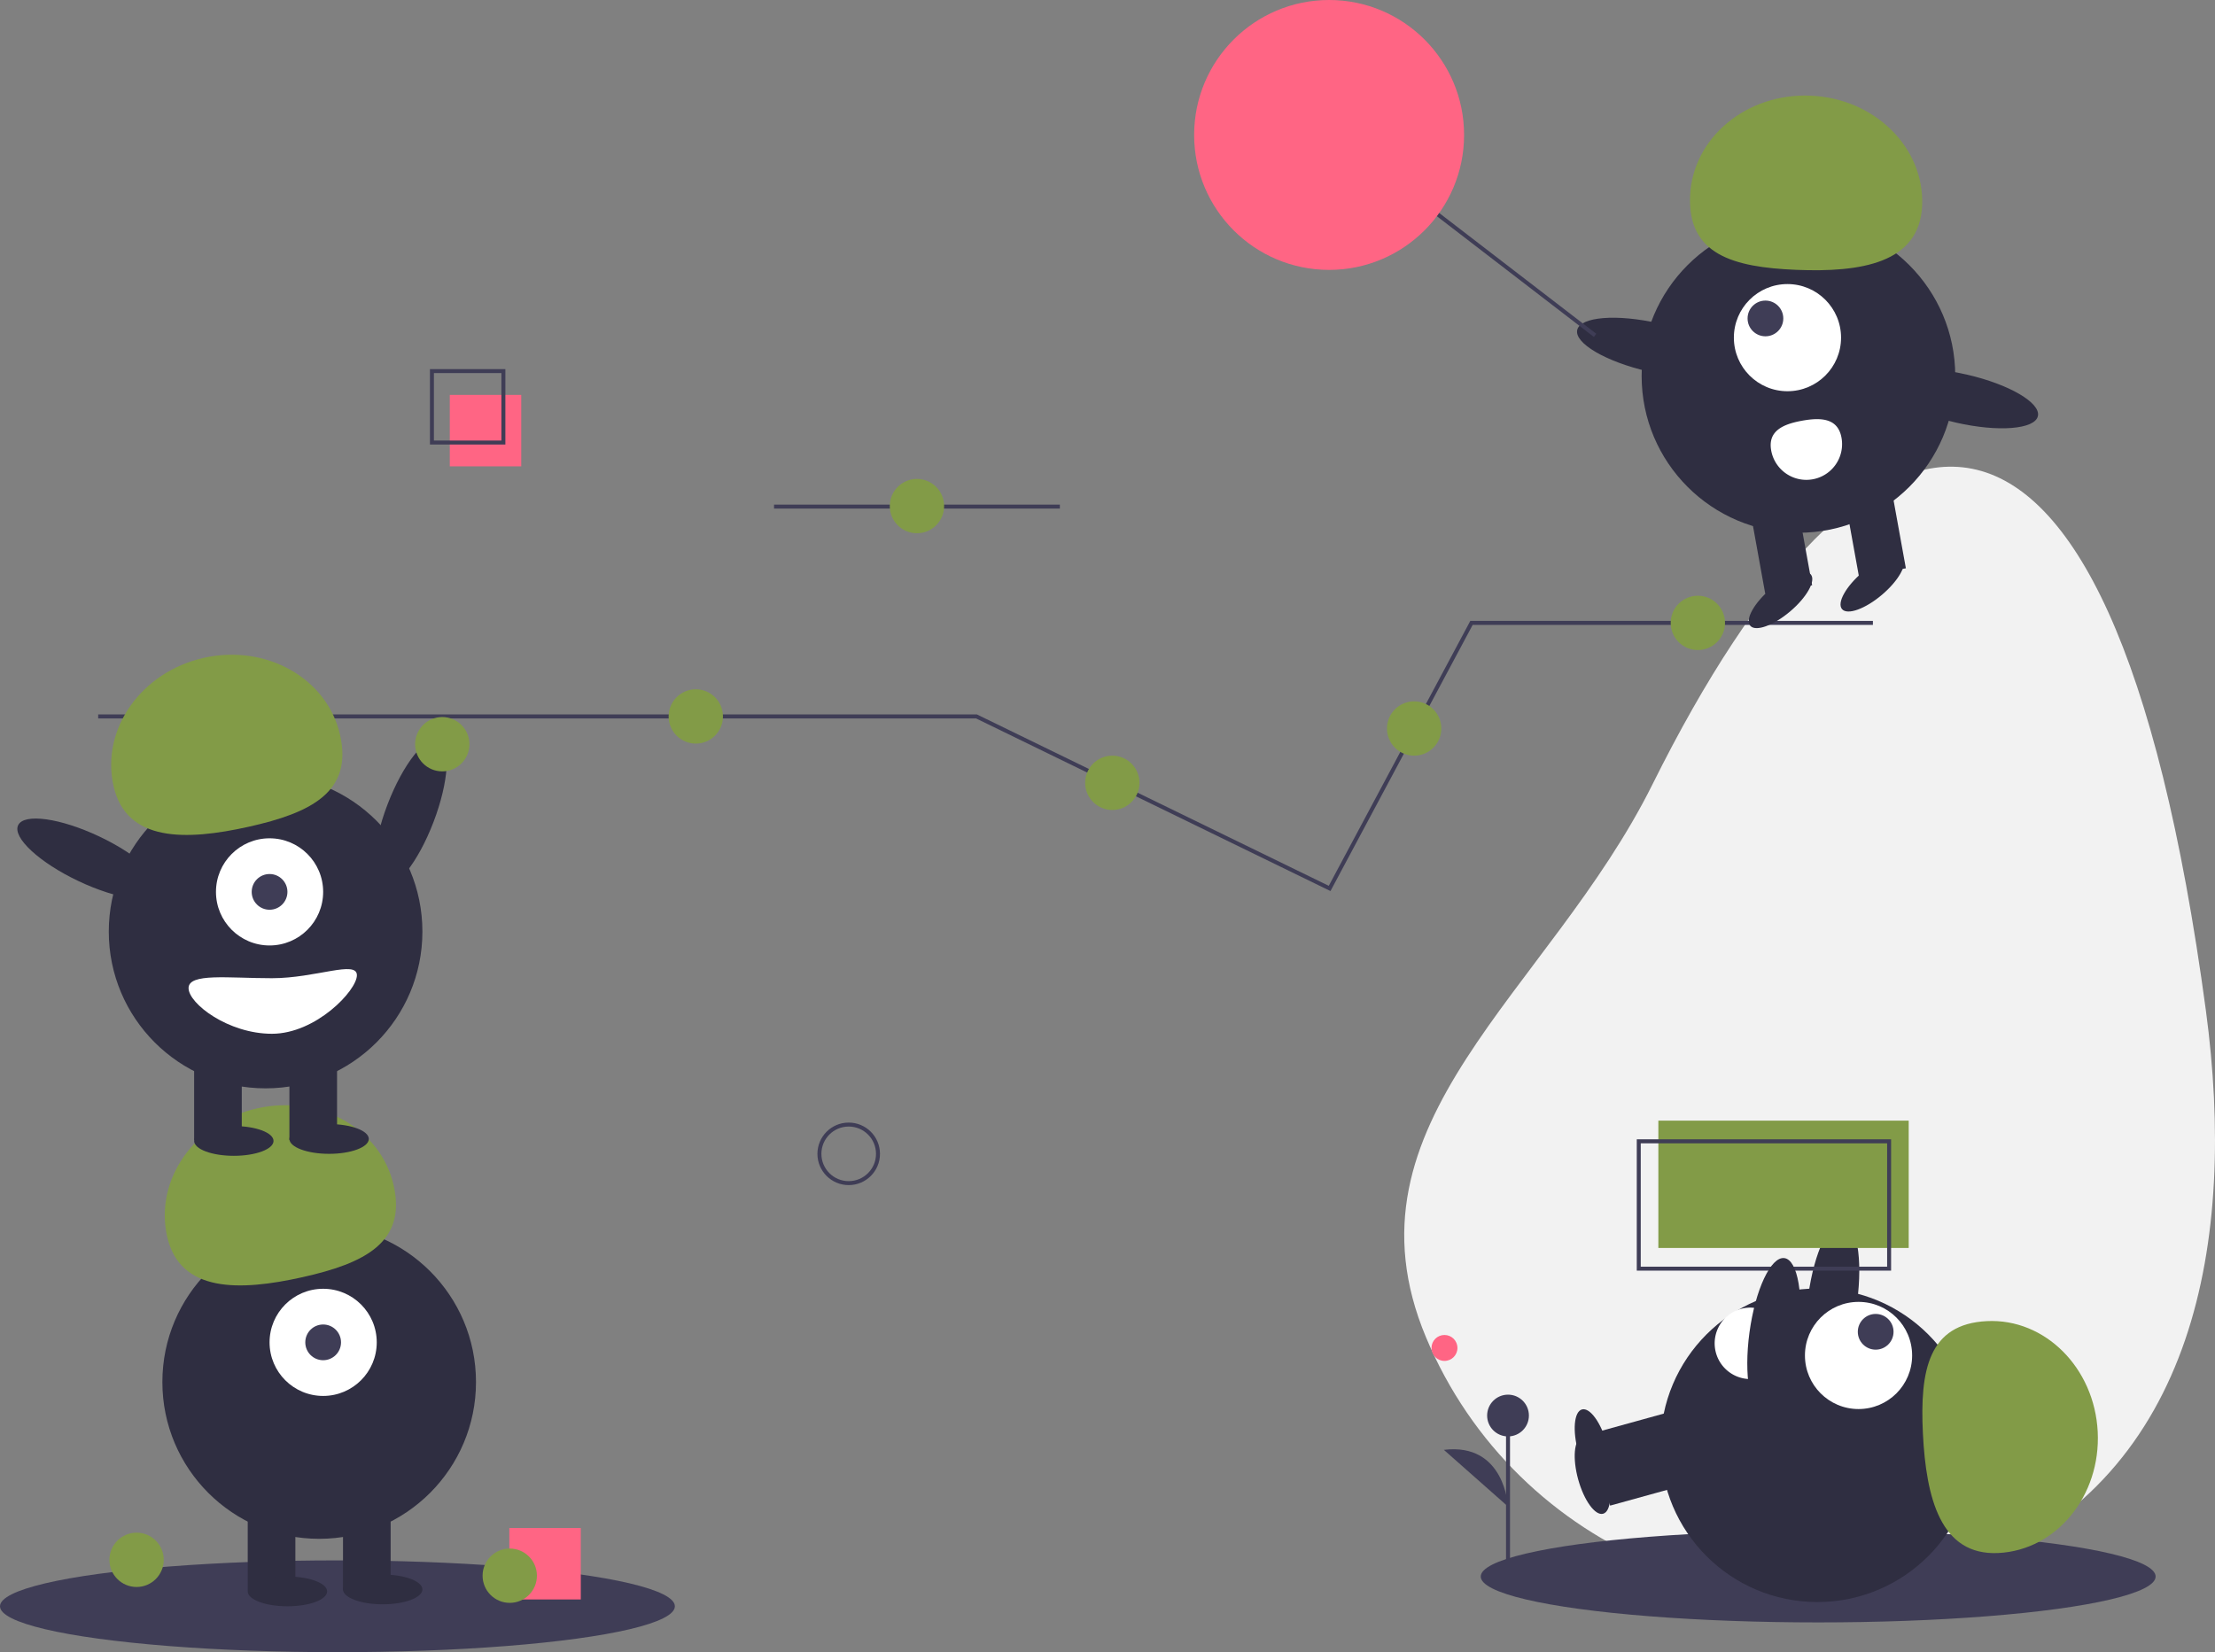<svg data-name="Layer 1" xmlns="http://www.w3.org/2000/svg" width="1115.914" height="832.564" viewBox="0 0 1115.914 832.564"><rect x="0" y="0" width="1115.914" height="832.564" fill="#808080" stroke="none"/><path fill="none" stroke="#3f3d56" stroke-miterlimit="10" stroke-width="2" d="M389.957 255.282h144"/><ellipse cx="248.867" cy="443.498" rx="39.5" ry="12.4" transform="rotate(-69.082 203.353 457.179)" fill="#2f2e41"/><path d="M1111.335 509.296C1127 625.885 1105.668 742.6 997.166 788.049s-233.305-5.666-278.754-114.168 61.785-173.424 114.17-278.754c106.375-213.893 230.103-247.896 278.753 114.169z" fill="#f2f2f2"/><ellipse cx="916" cy="794.436" rx="170" ry="23.127" fill="#3f3d56"/><path fill="#2f2e41" d="M811.183 758.709l-6.395-23.133 41.446-11.457 6.394 23.133z"/><ellipse cx="844.359" cy="777.24" rx="7.5" ry="20" transform="rotate(-15.452 699.072 915.328)" fill="#2f2e41"/><ellipse cx="965.361" cy="688.069" rx="39.5" ry="12.4" transform="rotate(-82.281 925.041 695.273)" fill="#2f2e41"/><circle cx="915.585" cy="728.299" r="79" fill="#2f2e41"/><path fill="#2f2e41" d="M811.183 744.709l-6.395-23.133 41.446-11.457 6.394 23.133z"/><ellipse cx="844.359" cy="763.24" rx="7.5" ry="20" transform="rotate(-15.452 699.072 901.328)" fill="#2f2e41"/><circle cx="936.329" cy="683.043" r="27" fill="#fff"/><circle cx="944.963" cy="671.116" r="9" fill="#3f3d56"/><path d="M1006.815 782.588c29.234-1.464 51.624-28.808 50.01-61.077s-26.624-57.24-55.859-55.777-33.822 24.412-32.207 56.68 8.821 61.637 38.056 60.174z" fill="#829b47"/><path d="M883.298 694.874a18 18 0 01-2.904-35.883c9.908-.802 12.61 7.065 13.413 16.973s-.6 18.108-10.51 18.91z" fill="#fff"/><path fill="none" stroke="#3f3d56" stroke-miterlimit="10" stroke-width="2" d="M49.464 361.025h442.493l68.603 33.422 109.306 53.252 71.468-133.812h202.24"/><circle cx="222.811" cy="375.025" r="13.685" fill="#829b47"/><circle cx="350.541" cy="361.025" r="13.685" fill="#829b47"/><circle cx="560.384" cy="394.478" r="13.685" fill="#829b47"/><circle cx="855.379" cy="313.887" r="13.685" fill="#829b47"/><circle cx="712.443" cy="367.108" r="13.685" fill="#829b47"/><circle cx="427.576" cy="581.441" r="14.756" fill="none" stroke="#3f3d56" stroke-miterlimit="10" stroke-width="2"/><ellipse cx="170" cy="809.436" rx="170" ry="23.127" fill="#3f3d56"/><circle cx="160.805" cy="696.436" r="79" fill="#2f2e41"/><path fill="#2f2e41" d="M124.805 758.436h24v43h-24zm48 0h24v43h-24z"/><ellipse cx="144.805" cy="801.936" rx="20" ry="7.5" fill="#2f2e41"/><ellipse cx="192.805" cy="800.936" rx="20" ry="7.5" fill="#2f2e41"/><circle cx="162.805" cy="676.436" r="27" fill="#fff"/><circle cx="162.805" cy="676.436" r="9" fill="#3f3d56"/><path d="M84.172 622.969c-6.379-28.568 14.012-57.434 45.544-64.475s62.265 10.41 68.644 38.977-14.519 39.104-46.05 46.145-61.76 7.92-68.138-20.647z" fill="#829b47"/><circle cx="133.805" cy="469.436" r="79" fill="#2f2e41"/><path fill="#2f2e41" d="M97.805 531.436h24v43h-24zm48 0h24v43h-24z"/><ellipse cx="117.805" cy="574.936" rx="20" ry="7.5" fill="#2f2e41"/><ellipse cx="165.805" cy="573.936" rx="20" ry="7.5" fill="#2f2e41"/><circle cx="135.805" cy="449.436" r="27" fill="#fff"/><circle cx="135.805" cy="449.436" r="9" fill="#3f3d56"/><path d="M57.172 395.969c-6.379-28.568 14.012-57.434 45.544-64.475s62.265 10.41 68.644 38.977-14.519 39.104-46.05 46.145-61.76 7.92-68.138-20.647z" fill="#829b47"/><ellipse cx="86.867" cy="466.498" rx="12.4" ry="39.5" transform="rotate(-64.626 39.19 482.875)" fill="#2f2e41"/><path d="M95 497.936c0 7.732 19.909 23 42 23s42.805-21.768 42.805-29.5-20.714 1.5-42.805 1.5-42-2.732-42 5z" fill="#fff"/><path fill="#829b47" d="M835.474 564.71h126.129v64.161H835.474z"/><path fill="none" stroke="#3f3d56" stroke-miterlimit="10" stroke-width="2" d="M825.603 575.129h126.129v64.161H825.603z"/><path fill="#ff6584" d="M226.603 199h36v36h-36z"/><path fill="none" stroke="#3f3d56" stroke-miterlimit="10" stroke-width="2" d="M217.603 187h36v36h-36z"/><circle cx="906.052" cy="189.47" r="79" fill="#2f2e41"/><path fill="#2f2e41" d="M960.178 286.373l-23.616 4.275-7.66-42.312 23.617-4.275zm-47.23 8.555l-23.616 4.276-7.66-42.313 23.616-4.275z"/><ellipse cx="939.065" cy="336.103" rx="20" ry="7.5" transform="rotate(-40.261 872.05 376.593)" fill="#2f2e41"/><ellipse cx="985.313" cy="327.731" rx="20" ry="7.5" transform="rotate(-40.261 918.298 368.22)" fill="#2f2e41"/><circle cx="900.521" cy="170.146" r="27" fill="#fff"/><circle cx="889.424" cy="160.468" r="9" fill="#3f3d56"/><path d="M968.372 103.527c1.188-29.247-24.019-54.02-56.3-55.331s-59.416 21.335-60.604 50.582 21.253 35.892 53.535 37.203 62.181-3.207 63.37-32.454z" fill="#829b47"/><ellipse cx="875.15" cy="208.796" rx="12.4" ry="39.5" transform="rotate(-77.09 832.967 218.322)" fill="#2f2e41"/><ellipse cx="1030.224" cy="234.584" rx="12.4" ry="39.5" transform="rotate(-77.09 988.041 244.11)" fill="#2f2e41"/><path d="M927.75 220.603a18 18 0 11-35.425 6.413c-1.77-9.782 5.793-13.244 15.575-15.015s18.079-1.18 19.85 8.602z" fill="#fff"/><path fill="none" stroke="#3f3d56" stroke-miterlimit="10" stroke-width="2" d="M712.603 99l91 70"/><circle cx="669.603" cy="68" r="68" fill="#ff6584"/><ellipse cx="935.71" cy="706.84" rx="39.5" ry="12.4" transform="rotate(-82.281 895.39 714.044)" fill="#2f2e41"/><circle cx="68.811" cy="786.025" r="13.685" fill="#829b47"/><path fill="#ff6584" d="M256.603 770h36v36h-36z"/><circle cx="256.811" cy="794.025" r="13.685" fill="#829b47"/><circle cx="461.957" cy="255.025" r="13.685" fill="#829b47"/><circle cx="727.721" cy="679.252" r="6.535" fill="#ff6584"/><path fill="#3f3d56" stroke="#3f3d56" stroke-miterlimit="10" stroke-width="2" d="M759.739 787.725v-74.412"/><circle cx="759.739" cy="713.313" r="10.523" fill="#3f3d56"/><path d="M759.74 759.175s-1.504-32.332-32.32-28.574" fill="#3f3d56"/></svg>